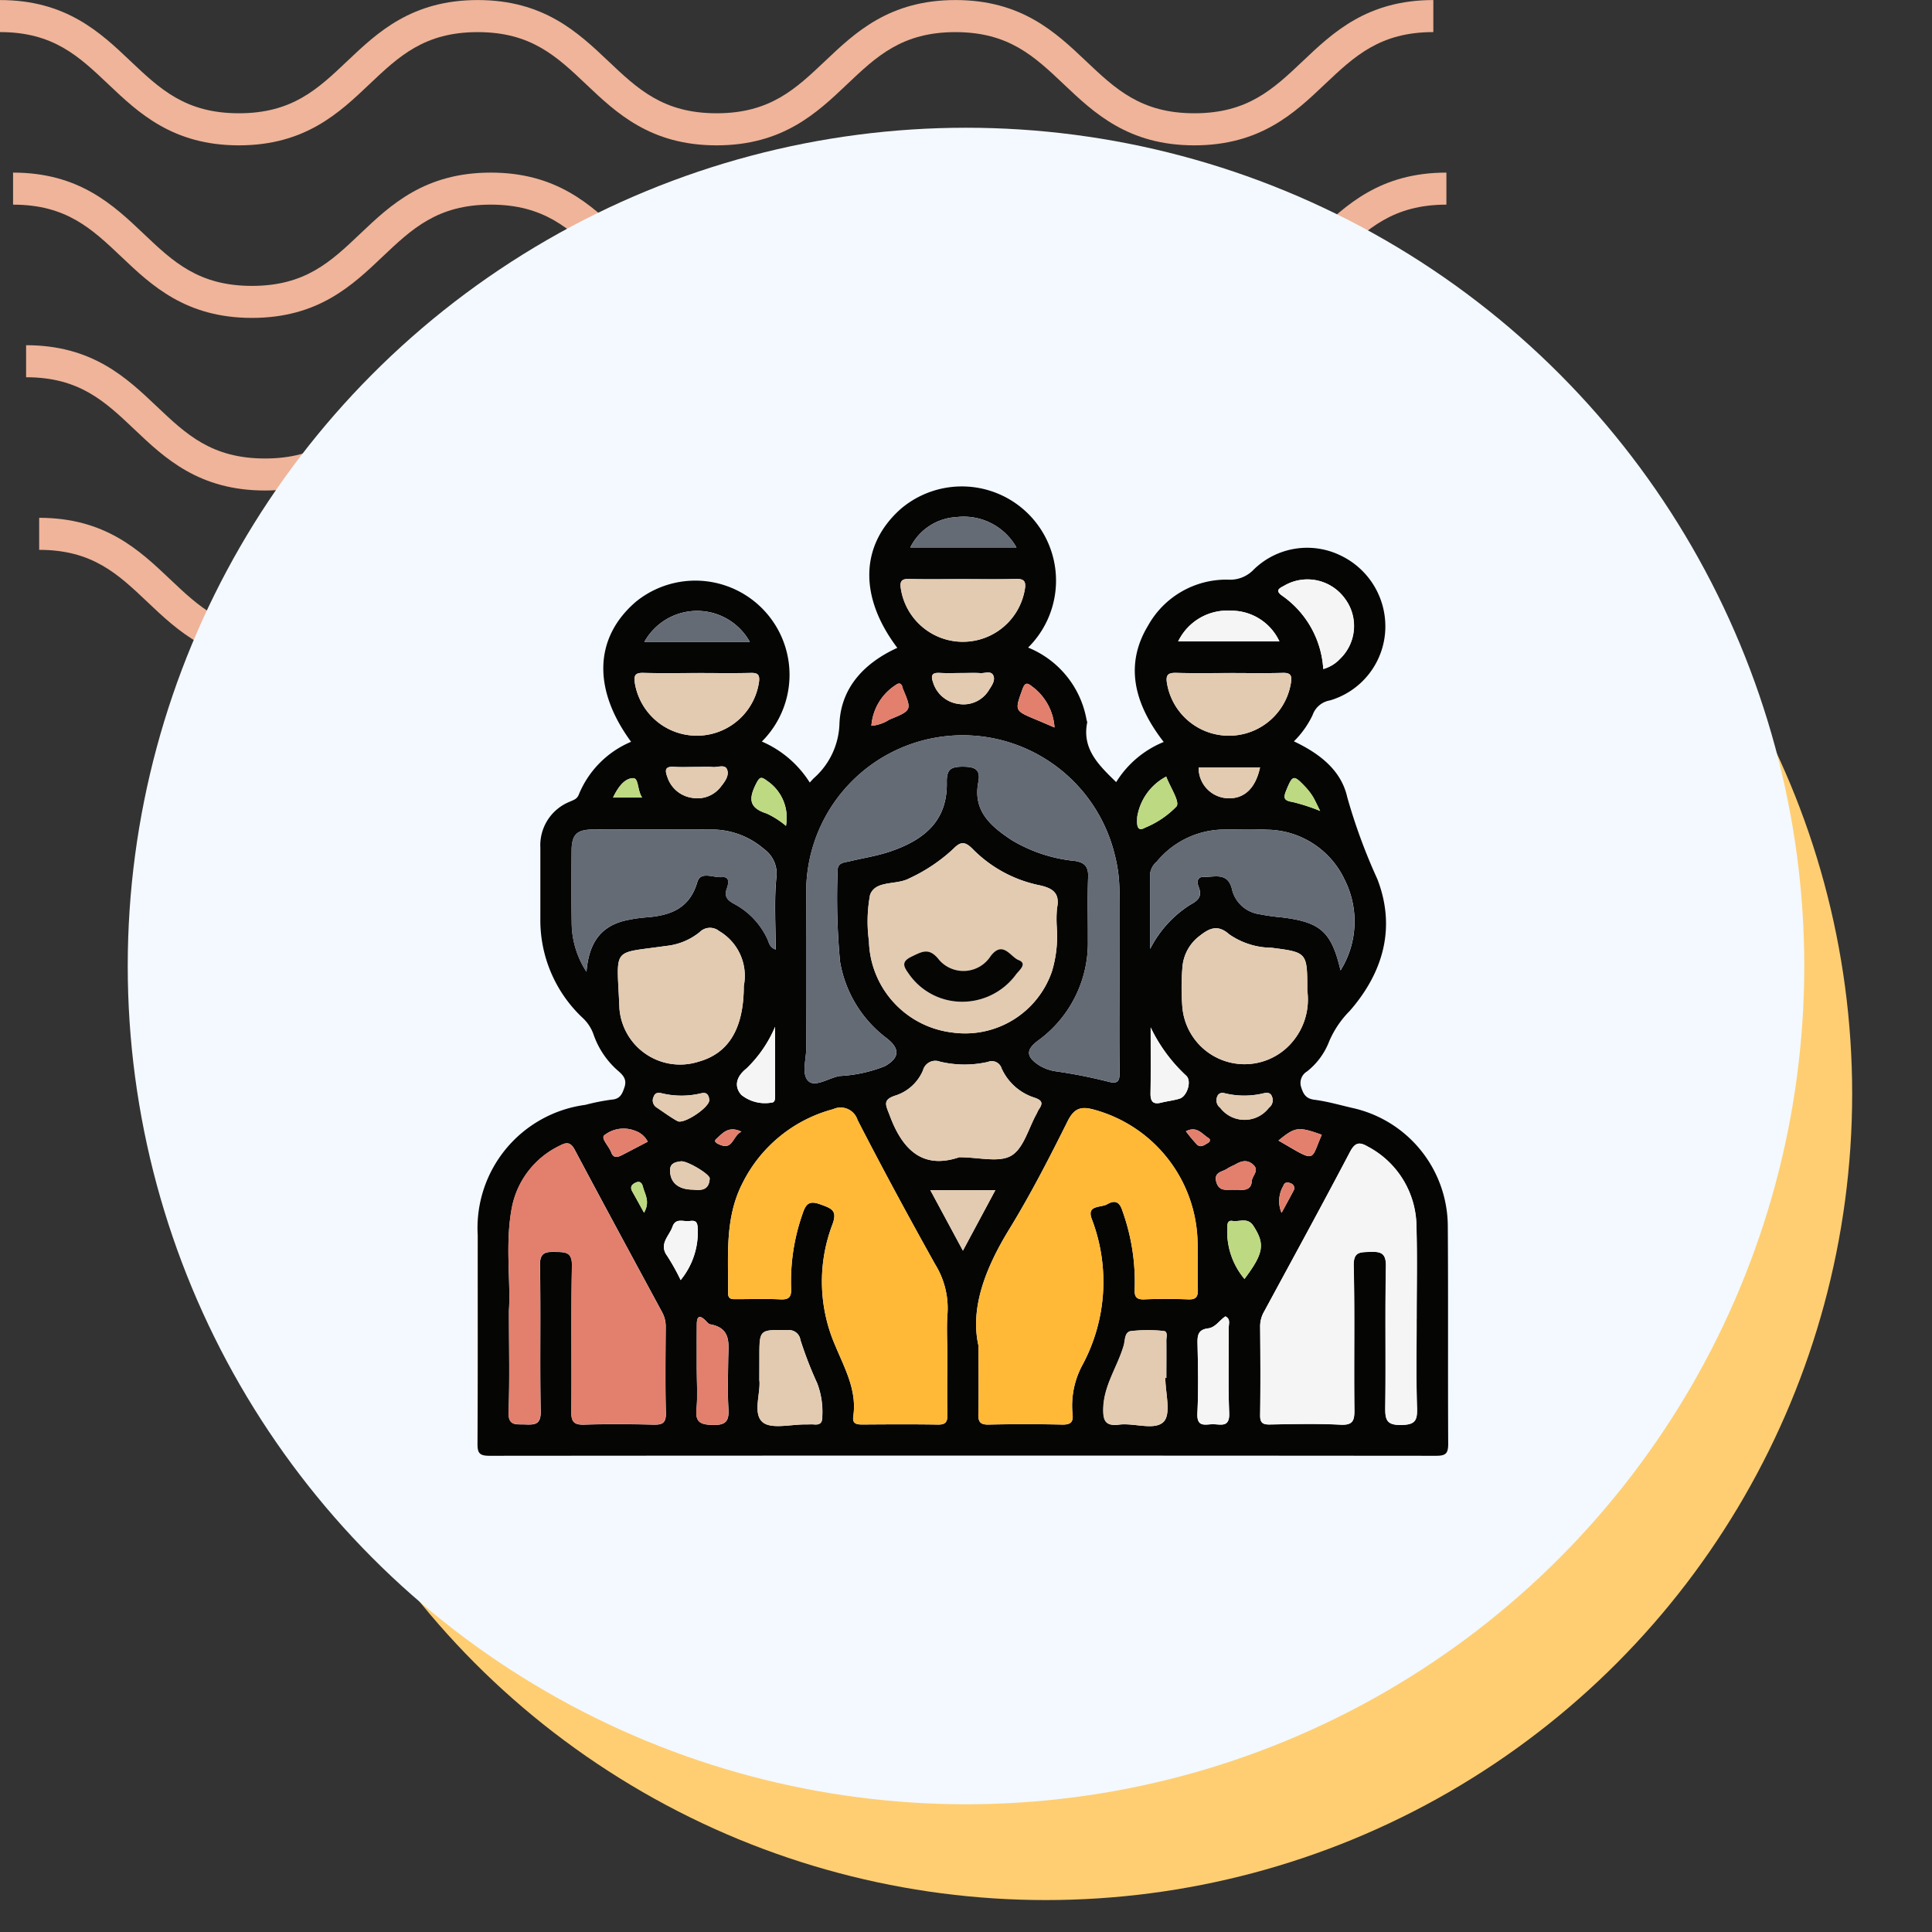 <svg xmlns="http://www.w3.org/2000/svg" xmlns:xlink="http://www.w3.org/1999/xlink" width="121" height="121" viewBox="0 0 121 121">
  <rect x="0" y="0" width="121" height="121" fill="#333333" stroke="none"/>
  <defs>
    <clipPath id="clip-path">
      <rect id="Rectángulo_400938" data-name="Rectángulo 400938" width="121" height="121" transform="translate(0 0)" fill="none"/>
    </clipPath>
    <clipPath id="clip-path-2">
      <rect id="Rectángulo_401073" data-name="Rectángulo 401073" width="92.219" height="41.532" fill="#efb499"/>
    </clipPath>
  </defs>
  <g id="Grupo_1119979" data-name="Grupo 1119979" transform="translate(-740.496 -4872)">
    <g id="Grupo_1105097" data-name="Grupo 1105097" transform="translate(352.828 -1141)">
      <rect id="Rectángulo_401103" data-name="Rectángulo 401103" width="121" height="121" transform="translate(387.668 6013)" fill="none"/>
      <g id="Grupo_1099348" data-name="Grupo 1099348" transform="translate(387.668 6013)">
        <g id="Grupo_1099282" data-name="Grupo 1099282">
          <g id="Grupo_1099281" data-name="Grupo 1099281" clip-path="url(#clip-path-2)">
            <path id="Trazado_873375" data-name="Trazado 873375" d="M74.8,9.1c-4.139,0-6.28-2.03-8.17-3.821-1.855-1.756-3.452-3.274-6.792-3.274s-4.937,1.517-6.792,3.274C51.161,7.072,49.023,9.1,44.881,9.1s-6.28-2.03-8.169-3.821C34.857,3.525,33.26,2.007,29.92,2.007s-4.937,1.517-6.789,3.274C21.241,7.072,19.1,9.1,14.962,9.1S8.679,7.072,6.789,5.281C4.937,3.525,3.34,2.007,0,2.007V0C4.139,0,6.28,2.033,8.17,3.821c1.855,1.759,3.452,3.274,6.792,3.274S19.9,5.58,21.75,3.824C23.637,2.033,25.781,0,29.92,0s6.283,2.033,8.17,3.821c1.855,1.759,3.452,3.274,6.792,3.274s4.937-1.514,6.792-3.274C53.56,2.033,55.7,0,59.843,0s6.283,2.033,8.17,3.821C69.867,5.58,71.464,7.094,74.8,7.094S79.742,5.58,81.6,3.821C83.483,2.033,85.624,0,89.766,0V2.007c-3.34,0-4.937,1.517-6.792,3.274C81.084,7.072,78.943,9.1,74.8,9.1" transform="translate(2.453 32.43)" fill="#efb499"/>
            <path id="Trazado_873376" data-name="Trazado 873376" d="M74.8,9.1c-4.139,0-6.283-2.03-8.17-3.824-1.855-1.756-3.452-3.27-6.792-3.27s-4.937,1.514-6.792,3.27C51.164,7.072,49.023,9.1,44.881,9.1s-6.283-2.03-8.17-3.824c-1.855-1.756-3.452-3.27-6.792-3.27s-4.937,1.517-6.789,3.27C21.241,7.072,19.1,9.1,14.962,9.1S8.679,7.072,6.789,5.278C4.937,3.522,3.34,2.007,0,2.007V0C4.139,0,6.283,2.03,8.17,3.821c1.855,1.759,3.452,3.274,6.792,3.274S19.9,5.58,21.75,3.821C23.637,2.03,25.781,0,29.92,0S36.2,2.03,38.093,3.821c1.852,1.759,3.449,3.274,6.789,3.274s4.937-1.514,6.792-3.274C53.56,2.03,55.7,0,59.843,0s6.283,2.03,8.17,3.821C69.867,5.58,71.464,7.094,74.8,7.094S79.742,5.58,81.6,3.821C83.486,2.03,85.627,0,89.769,0V2.007c-3.34,0-4.94,1.517-6.8,3.27C81.084,7.072,78.943,9.1,74.8,9.1" transform="translate(1.635 21.62)" fill="#efb499"/>
            <path id="Trazado_873377" data-name="Trazado 873377" d="M74.8,9.1c-4.139,0-6.283-2.03-8.169-3.824-1.855-1.756-3.452-3.27-6.792-3.27s-4.937,1.514-6.792,3.27C51.164,7.072,49.02,9.1,44.881,9.1s-6.283-2.03-8.17-3.824c-1.855-1.756-3.452-3.27-6.792-3.27s-4.937,1.517-6.789,3.27C21.241,7.072,19.1,9.1,14.962,9.1S8.678,7.072,6.789,5.278C4.937,3.522,3.34,2.007,0,2.007V0C4.139,0,6.283,2.03,8.169,3.821c1.851,1.759,3.452,3.274,6.792,3.274S19.9,5.58,21.75,3.821C23.637,2.03,25.781,0,29.92,0S36.2,2.03,38.093,3.821c1.852,1.759,3.449,3.274,6.789,3.274s4.937-1.514,6.792-3.274C53.56,2.03,55.7,0,59.843,0s6.283,2.03,8.17,3.821C69.867,5.58,71.464,7.094,74.8,7.094S79.742,5.58,81.6,3.821C83.486,2.03,85.624,0,89.769,0V2.007c-3.34,0-4.941,1.517-6.8,3.27C81.084,7.072,78.943,9.1,74.8,9.1" transform="translate(0.818 10.81)" fill="#efb499"/>
            <path id="Trazado_873378" data-name="Trazado 873378" d="M74.8,9.1c-4.139,0-6.28-2.03-8.17-3.821-1.855-1.756-3.452-3.27-6.792-3.27s-4.937,1.514-6.789,3.27C51.164,7.069,49.023,9.1,44.881,9.1s-6.28-2.03-8.169-3.821c-1.855-1.756-3.452-3.27-6.792-3.27s-4.937,1.514-6.789,3.267C21.245,7.069,19.1,9.1,14.962,9.1S8.678,7.069,6.789,5.278C4.937,3.522,3.34,2.007,0,2.007V0C4.139,0,6.283,2.03,8.17,3.821c1.855,1.756,3.452,3.27,6.792,3.27S19.9,5.577,21.75,3.821C23.64,2.03,25.781,0,29.92,0s6.28,2.03,8.173,3.821c1.852,1.756,3.449,3.27,6.789,3.27s4.937-1.514,6.792-3.27C53.563,2.03,55.7,0,59.843,0s6.28,2.03,8.17,3.821c1.855,1.756,3.452,3.27,6.792,3.27s4.937-1.514,6.792-3.27C83.486,2.03,85.627,0,89.769,0V2.007c-3.344,0-4.941,1.514-6.8,3.27C81.084,7.069,78.943,9.1,74.8,9.1" transform="translate(0 0.003)" fill="#efb499"/>
          </g>
        </g>
      </g>
      <circle id="Elipse_11504" data-name="Elipse 11504" cx="50.5" cy="50.5" r="50.5" transform="translate(402.668 6031)" fill="#ffce73"/>
      <circle id="Elipse_11503" data-name="Elipse 11503" cx="52.5" cy="52.5" r="52.5" transform="translate(395.668 6021)" fill="#f3f9ff"/>
    </g>
    <g id="Grupo_1105100" data-name="Grupo 1105100" transform="translate(766.438 4897.804)">
      <rect id="Rectángulo_401104" data-name="Rectángulo 401104" width="68" height="69" transform="translate(-0.438 -0.804)" fill="none"/>
      <g id="Grupo_1105110" data-name="Grupo 1105110" transform="translate(-1186.412 -683.532)">
        <path id="Trazado_897167" data-name="Trazado 897167" d="M1199.995,704.186c-2.422-3.3-2.306-6.516.283-8.757a5.9,5.9,0,0,1,7.906,8.741,6.662,6.662,0,0,1,3,2.567c.132-.14.194-.213.262-.278a4.734,4.734,0,0,0,1.6-3.445c.111-2.251,1.579-3.78,3.622-4.712-2.418-3.2-2.326-6.434.208-8.695a5.9,5.9,0,0,1,7.984,8.678,6.01,6.01,0,0,1,3.659,4.515c.012.064.051.132.039.191-.324,1.646.716,2.65,1.818,3.721a6.285,6.285,0,0,1,2.976-2.515c-2.023-2.607-2.351-5.015-.982-7.283a5.61,5.61,0,0,1,5.015-2.883,2.032,2.032,0,0,0,1.605-.632,4.784,4.784,0,0,1,5.439-.882,4.917,4.917,0,0,1,2.794,4.771,4.832,4.832,0,0,1-3.452,4.305,1.4,1.4,0,0,0-1.095.922,5.824,5.824,0,0,1-1.169,1.643c1.577.749,2.958,1.784,3.341,3.5a35.683,35.683,0,0,0,1.882,5.121c1.175,3.027.386,5.839-1.726,8.261a6.1,6.1,0,0,0-1.293,1.918,4.4,4.4,0,0,1-1.381,1.872.841.841,0,0,0-.365,1c.136.429.3.71.83.776.8.1,1.592.333,2.386.515a7.616,7.616,0,0,1,5.964,7.407c.032,4.542,0,9.084.025,13.625,0,.612-.157.75-.757.75q-29.652-.025-59.3,0c-.631,0-.741-.19-.737-.768.024-4.346.01-8.692.014-13.037a7.779,7.779,0,0,1,6.746-8.174,12.957,12.957,0,0,1,1.628-.325c.552-.035.681-.368.819-.787.15-.455-.058-.719-.381-1a5.318,5.318,0,0,1-1.569-2.326,2.623,2.623,0,0,0-.7-1.036,8.393,8.393,0,0,1-2.621-6.222c0-1.47,0-2.941,0-4.411a2.937,2.937,0,0,1,1.823-2.871c.236-.111.466-.154.583-.449A6.077,6.077,0,0,1,1199.995,704.186Zm30.584,14.793c0-1.8-.007-3.594,0-5.391a9.137,9.137,0,0,0-.293-2.324,9.8,9.8,0,0,0-19.321,2.5q-.015,4.8,0,9.605c0,.713-.313,1.657.143,2.076.422.387,1.27-.2,1.933-.326a8.851,8.851,0,0,0,2.851-.618c.927-.527.952-1.088.123-1.742a7.577,7.577,0,0,1-2.935-4.814,43.228,43.228,0,0,1-.149-5.67c-.019-.523.4-.522.733-.6.823-.2,1.668-.326,2.469-.589,2.525-.828,3.678-2.19,3.635-4.372-.016-.8.254-.97,1-.969s1.133.161.975.966c-.355,1.806.779,2.763,2.068,3.62a9.469,9.469,0,0,0,3.961,1.316c.641.095.872.362.847,1.02-.049,1.305-.01,2.613-.016,3.92a7.571,7.571,0,0,1-3.137,6.326c-.755.57-.733,1,.077,1.53a2.775,2.775,0,0,0,1.1.388,31.3,31.3,0,0,1,3.163.624c.646.177.793.044.784-.593C1230.561,722.9,1230.579,720.939,1230.579,718.979ZM1219.8,742.514c0-.849-.053-1.7.013-2.546a5.226,5.226,0,0,0-.774-3.052c-1.668-2.988-3.3-6-4.862-9.041a1.112,1.112,0,0,0-1.53-.678,8.885,8.885,0,0,0-5.668,4.619c-1.134,2.2-.889,4.567-.91,6.907,0,.4.266.373.531.373.914,0,1.83-.034,2.742.013.586.03.7-.193.673-.73a12.73,12.73,0,0,1,.711-4.609c.225-.7.455-.862,1.156-.6.661.244,1.053.365.719,1.253a10.046,10.046,0,0,0,.2,7.627c.583,1.4,1.348,2.77,1.108,4.386-.071.477.222.512.593.51,1.567-.011,3.134-.021,4.7.005.477.008.612-.153.6-.615C1219.779,745.061,1219.8,743.787,1219.8,742.514Zm1.953-.513c0,1.8.021,3.038-.01,4.278-.012.5.113.684.646.672q2.3-.052,4.6,0c.513.01.717-.138.653-.657a5.368,5.368,0,0,1,.592-3.023,11,11,0,0,0,.622-9.173c-.363-.919.563-.717.957-.947.439-.257.755-.2.942.379a13.166,13.166,0,0,1,.782,4.893c-.029.485.064.712.616.686.912-.042,1.828-.036,2.741,0,.487.018.608-.169.595-.622-.03-1.077.027-2.156-.027-3.231a8.79,8.79,0,0,0-6.411-8.011c-.784-.226-1.269-.183-1.7.672-1.148,2.3-2.326,4.6-3.67,6.793C1222.187,737.148,1221.219,739.649,1221.749,742Zm27.444-1.666c0-1.926.041-3.853-.011-5.778a5.7,5.7,0,0,0-3.047-5.021c-.51-.3-.794-.277-1.114.332-1.756,3.343-3.571,6.656-5.367,9.979a1.865,1.865,0,0,0-.261.924c.014,1.861.023,3.722,0,5.582-.007.489.164.6.616.588,1.469-.025,2.941-.063,4.406.013.783.04.888-.244.88-.931-.037-3,.029-6.008-.043-9.009-.022-.91.4-.858,1.031-.883.709-.028,1,.1.987.925-.06,2.937,0,5.876-.041,8.813-.011.789.088,1.124,1.02,1.105.867-.017.991-.3.969-1.058C1249.159,744.057,1249.2,742.2,1249.193,740.335Zm-56.851-.5c0,2.394.053,4.355-.024,6.31-.036.912.472.778,1.026.8.611.023,1.006.018.989-.837-.061-3.034.012-6.071-.047-9.106-.016-.824.321-.877.967-.864s1.056,0,1.036.9c-.068,3.034-.007,6.07-.04,9.106-.007.643.176.832.816.812,1.435-.046,2.872-.036,4.308,0,.556.013.813-.079.8-.731-.047-1.794-.022-3.59-.011-5.385a1.879,1.879,0,0,0-.229-.934c-1.828-3.384-3.662-6.765-5.466-10.161-.252-.475-.494-.5-.917-.271a5.448,5.448,0,0,0-3.019,3.872C1192.089,735.632,1192.468,737.962,1192.343,739.837Zm34.316-24a7.374,7.374,0,0,1,.01-1.229c.2-.965-.29-1.264-1.144-1.443a8.16,8.16,0,0,1-4.148-2.27c-.5-.5-.768-.45-1.228.023a10.515,10.515,0,0,1-2.753,1.834c-.808.426-2.1.093-2.437,1.028a9.053,9.053,0,0,0-.066,2.915c0,.065,0,.131.007.2a5.921,5.921,0,0,0,5.2,5.5,5.747,5.747,0,0,0,6.245-3.811A7.6,7.6,0,0,0,1226.658,715.833Zm-29.459,2.755c.134-1.7.806-2.77,2.292-3.175a8.749,8.749,0,0,1,1.544-.239c1.466-.127,2.627-.577,3.1-2.194.209-.721,1.011-.272,1.536-.32.543-.051.416.439.321.7-.192.534.042.753.474.986a4.754,4.754,0,0,1,2.052,2.169c.114.234.133.553.53.679,0-1.527-.1-3.006.039-4.461a1.909,1.909,0,0,0-.782-1.843,5,5,0,0,0-3.233-1.212c-2.482-.005-4.965-.009-7.447,0-1.04,0-1.35.31-1.359,1.335-.013,1.5-.021,3.006.007,4.507A5.653,5.653,0,0,0,1197.2,718.588Zm47.227-.089a5.8,5.8,0,0,0,.256-5.675,5.441,5.441,0,0,0-4.84-3.134c-.878-.048-1.761-.023-2.641-.01a5.505,5.505,0,0,0-4.284,2.006,1.194,1.194,0,0,0-.418.751q0,2.361,0,4.723a7.047,7.047,0,0,1,2.49-2.757c.491-.264.792-.511.551-1.125-.1-.246-.147-.645.324-.632.705.019,1.536-.331,1.782.86a2.056,2.056,0,0,0,1.683,1.473,13.643,13.643,0,0,0,1.45.205C1243.176,715.486,1243.859,716.087,1244.426,718.5Zm-37.372.966a3.248,3.248,0,0,0-1.547-3.426.908.908,0,0,0-1.219.066,3.987,3.987,0,0,1-2.137.869c-3.433.5-3.048-.022-2.888,3.917a3.808,3.808,0,0,0,4.95,3.329C1206.1,723.7,1207.053,722.163,1207.054,719.465Zm35.288.279c0-2.37,0-2.371-2.239-2.661a4.7,4.7,0,0,1-2.658-.845c-.734-.653-1.275-.349-1.861.113a2.716,2.716,0,0,0-1.068,2.009,15.315,15.315,0,0,0,0,2.441,3.91,3.91,0,0,0,6.432,2.641A4.107,4.107,0,0,0,1242.342,719.744Zm-21.785,10.46c1.228,0,2.475.354,3.247-.1s1.077-1.715,1.585-2.623c.047-.085.076-.182.131-.261.265-.379.25-.576-.265-.748a3.379,3.379,0,0,1-2.061-1.839.64.64,0,0,0-.854-.4,6.585,6.585,0,0,1-3.007-.018.8.8,0,0,0-1.058.541,2.8,2.8,0,0,1-1.675,1.566c-.911.278-.65.618-.4,1.291C1217.014,729.791,1218.3,730.972,1220.557,730.2Zm.274-36.207c-1.142,0-2.284.022-3.425-.01-.517-.014-.586.187-.515.636a3.933,3.933,0,0,0,7.76.02c.094-.543-.076-.671-.59-.656C1222.985,694.02,1221.908,694,1220.831,694Zm-16.653,5.882c-1.142,0-2.284.021-3.425-.01-.5-.014-.6.16-.529.626a3.935,3.935,0,0,0,7.778-.056c.053-.43-.052-.578-.5-.568C1206.4,699.9,1205.287,699.879,1204.178,699.879Zm33.3,0c-1.109,0-2.219.022-3.327-.01-.509-.014-.688.107-.595.654a3.933,3.933,0,0,0,7.76-.016c.072-.446.01-.654-.511-.638C1239.7,699.9,1238.587,699.879,1237.478,699.879Zm-4.024,44.144h.066c0-.781.007-1.563,0-2.344,0-.21.107-.567-.166-.591a9.391,9.391,0,0,0-2.043.006c-.412.054-.367.585-.455.894-.382,1.331-1.246,2.493-1.283,3.953-.02.792.151,1.117.995,1.011.956-.12,2.251.4,2.8-.2C1233.824,746.229,1233.454,744.96,1233.454,744.023Zm-25.429.129c.1.8-.43,2.086.2,2.635.539.474,1.794.133,2.733.151.162,0,.326-.012.488,0,.359.033.53-.08.521-.481a5.029,5.029,0,0,0-.315-2.094,23.866,23.866,0,0,1-1.053-2.72.72.72,0,0,0-.807-.61c-1.762-.034-1.761-.054-1.761,1.686Zm35.32-44.525a2.247,2.247,0,0,0,1.037-.624,2.858,2.858,0,0,0,.3-3.812,2.892,2.892,0,0,0-3.742-.807c-.253.153-.7.283-.159.658A6.048,6.048,0,0,1,1243.346,699.627Zm-39.24,43.887c0,.815.062,1.636-.017,2.443-.083.844.236.994,1.024,1.015.876.023,1.023-.3.976-1.062-.062-1.007-.024-2.02-.013-3.031.011-.938.238-1.971-1.127-2.211-.111-.02-.208-.152-.3-.243-.413-.408-.539-.2-.541.253C1204.1,741.624,1204.107,742.569,1204.105,743.515Zm33.109-3.344c-.37.24-.618.7-1.1.754-.59.073-.662.411-.65.927.034,1.464.066,2.932-.008,4.393-.046.92.538.674,1,.681s1.029.218.992-.693c-.073-1.787-.017-3.58-.028-5.37C1237.425,740.629,1237.553,740.332,1237.214,740.171ZM1240.6,697.9a3.326,3.326,0,0,0-3.054-1.926,3.421,3.421,0,0,0-3.288,1.926Zm-16.47-5.886a3.791,3.791,0,0,0-3.764-1.9,3.43,3.43,0,0,0-2.884,1.9Zm-23.3,5.913h6.6A3.779,3.779,0,0,0,1200.827,697.927Zm19.948,38.129,2.032-3.789h-4.073Zm11.759-13.987c0,1.372.016,2.743-.009,4.115-.009.519.144.736.679.6.379-.095.772-.135,1.144-.25.473-.146.779-1.117.408-1.44A10.031,10.031,0,0,1,1232.533,722.07Zm-23.521-.036a7.873,7.873,0,0,1-1.793,2.614c-.653.519-.788,1.128-.32,1.655a2.372,2.372,0,0,0,1.892.481c.239-.007.221-.28.221-.475Q1209.012,724.171,1209.012,722.033Zm11.775-22.154c-.488,0-.978.02-1.465-.006-.463-.024-.573.142-.423.571a1.928,1.928,0,0,0,1.617,1.375,1.861,1.861,0,0,0,1.911-.911c.175-.267.4-.6.238-.9-.15-.28-.529-.1-.805-.123C1221.5,699.86,1221.144,699.879,1220.786,699.879Zm-16.647,5.881c-.488,0-.978.024-1.464-.006-.569-.035-.57.219-.41.646a1.913,1.913,0,0,0,1.569,1.3,1.846,1.846,0,0,0,1.806-.736c.247-.307.515-.693.358-1.056-.138-.32-.578-.114-.883-.14C1204.793,705.739,1204.465,705.76,1204.14,705.76Zm35.246.029h-3.849a1.9,1.9,0,0,0,1.8,1.933C1238.371,707.777,1239.1,707.121,1239.385,705.789ZM1203.1,737.9a4.762,4.762,0,0,0,1.074-3.168c-.015-.442-.094-.594-.508-.532-.379.057-.878-.219-1.079.361s-.881,1.081-.322,1.838A13.4,13.4,0,0,1,1203.1,737.9Zm35.311-.071c1.217-1.617,1.291-2.191.563-3.318-.365-.565-.872-.243-1.313-.317-.222-.037-.326.078-.32.343A4.616,4.616,0,0,0,1238.409,737.827Zm-4.9-31.464a3.48,3.48,0,0,0-1.819,2.544c0,.268-.1,1,.495.656a5.785,5.785,0,0,0,1.973-1.335C1234.368,707.922,1233.771,707.057,1233.508,706.363Zm3.627,19.825a.345.345,0,0,0-.44.231.588.588,0,0,0,.194.688,1.919,1.919,0,0,0,3.048,0,.589.589,0,0,0,.2-.687c-.1-.293-.332-.272-.561-.216A5.157,5.157,0,0,1,1237.135,726.188Zm-32.244.446c-.021-.3-.144-.521-.486-.442a5.268,5.268,0,0,1-2.51,0c-.2-.049-.4-.03-.48.205a.523.523,0,0,0,.178.688c.433.288.851.6,1.305.853C1203.3,728.162,1204.9,727.084,1204.891,726.634Zm4.8-17.18a2.787,2.787,0,0,0-1.179-2.822c-.378-.281-.468-.268-.71.219-.47.946-.393,1.485.68,1.825A5.428,5.428,0,0,1,1209.7,709.454Zm5.349-6.272a2.441,2.441,0,0,0,1.126-.386c1.417-.58,1.414-.589.848-1.933a.85.85,0,0,1-.024-.094c-.072-.249-.21-.3-.421-.142A3.333,3.333,0,0,0,1215.045,703.182Zm11.47.11a3.47,3.47,0,0,0-1.425-2.587c-.306-.249-.44-.211-.587.2-.477,1.333-.5,1.324.827,1.879C1225.683,702.933,1226.033,703.086,1226.515,703.292Zm-22.63,28.945c.394.025.993.116,1.036-.705.013-.259-1.408-1.119-1.807-1.07-.305.037-.664.1-.676.525C1202.418,731.76,1202.915,732.233,1203.885,732.236Zm33.855.006c.1,0,.195-.006.291,0,.42.033.807-.01.839-.542.021-.349.508-.667.076-1.044-.391-.341-.772-.206-1.155.026a4.189,4.189,0,0,0-.432.216c-.292.229-.885.2-.714.842S1237.307,732.226,1237.74,732.242Zm-36.7-3.012a1.375,1.375,0,0,0-.787-.68,1.952,1.952,0,0,0-1.923.267c-.26.187.282.694.418,1.074.146.406.424.31.7.167C1199.968,729.793,1200.48,729.522,1201.041,729.23Zm39.5-.073c2.4,1.391,1.984,1.324,2.711-.362C1241.781,728.273,1241.59,728.3,1240.542,729.157Zm2.612-20.638c-.214-.424-.328-.693-.48-.936a3.889,3.889,0,0,0-.479-.606c-.712-.748-.773-.706-1.167.254-.216.526-.1.641.419.729A12.206,12.206,0,0,1,1243.154,708.519Zm-44.289-.843h1.825c-.31-.446-.2-1.225-.566-1.216C1199.572,706.474,1199.167,707.046,1198.865,707.676Zm1.941,26.006c.4-.705.049-1.159-.067-1.629-.062-.25-.2-.394-.489-.245-.256.131-.315.3-.176.545C1200.292,732.743,1200.506,733.137,1200.806,733.682Zm39.929.009c.306-.565.532-.972.747-1.386a.308.308,0,0,0-.17-.466c-.212-.1-.4-.063-.463.157A1.876,1.876,0,0,0,1240.735,733.691Zm-33.824-5.089c-.833-.4-1.2.124-1.576.452-.22.19.107.316.254.376C1206.383,729.754,1206.354,728.855,1206.911,728.6Zm27.836-.024a9.3,9.3,0,0,0,.688.826c.24.231.478.026.7-.1.143-.082.151-.232.03-.3C1235.756,728.761,1235.436,728.224,1234.747,728.578Z" transform="translate(0 0)" fill="#050504"/>
        <path id="Trazado_897168" data-name="Trazado 897168" d="M1314.562,783.2c0,1.96-.018,3.921.01,5.881.009.637-.138.77-.784.593a31.287,31.287,0,0,0-3.163-.624,2.777,2.777,0,0,1-1.1-.388c-.81-.53-.831-.96-.077-1.53a7.571,7.571,0,0,0,3.137-6.326c.006-1.307-.033-2.615.016-3.92.024-.657-.207-.925-.848-1.02a9.469,9.469,0,0,1-3.961-1.316c-1.289-.856-2.423-1.814-2.069-3.62.158-.805-.238-.964-.975-.966s-1.011.164-1,.969c.043,2.182-1.11,3.544-3.635,4.372-.8.263-1.647.389-2.469.589-.335.081-.751.08-.733.6a43.2,43.2,0,0,0,.149,5.67,7.576,7.576,0,0,0,2.935,4.814c.828.653.8,1.214-.123,1.742a8.854,8.854,0,0,1-2.851.618c-.663.129-1.511.713-1.933.326-.456-.419-.14-1.363-.143-2.076q-.022-4.8,0-9.605a9.8,9.8,0,0,1,19.321-2.5,9.126,9.126,0,0,1,.293,2.324C1314.555,779.606,1314.562,781.4,1314.562,783.2Z" transform="translate(-83.983 -64.221)" fill="#656b75"/>
        <path id="Trazado_897169" data-name="Trazado 897169" d="M1284.059,902.255c0,1.273-.017,2.547.009,3.82.01.462-.125.623-.6.615-1.567-.026-3.134-.016-4.7-.005-.37,0-.664-.032-.593-.51.241-1.616-.525-2.982-1.108-4.386a10.046,10.046,0,0,1-.2-7.627c.334-.887-.058-1.009-.719-1.253-.7-.259-.932-.093-1.157.6a12.728,12.728,0,0,0-.711,4.609c.028.537-.087.759-.673.73-.912-.047-1.828-.013-2.742-.013-.265,0-.534.029-.53-.374.021-2.339-.225-4.71.91-6.907a8.885,8.885,0,0,1,5.668-4.619,1.112,1.112,0,0,1,1.53.678c1.564,3.043,3.194,6.053,4.861,9.041a5.226,5.226,0,0,1,.775,3.052C1284.006,900.554,1284.059,901.406,1284.059,902.255Z" transform="translate(-64.263 -159.742)" fill="#ffb937"/>
        <path id="Trazado_897170" data-name="Trazado 897170" d="M1349.72,901.809c-.53-2.351.438-4.853,1.935-7.294,1.344-2.191,2.521-4.49,3.67-6.793.427-.855.912-.9,1.7-.672a8.791,8.791,0,0,1,6.411,8.011c.054,1.075,0,2.155.027,3.231.012.453-.108.64-.6.622-.913-.034-1.829-.04-2.741,0-.552.025-.645-.2-.616-.686a13.169,13.169,0,0,0-.782-4.893c-.187-.574-.5-.635-.942-.379-.394.23-1.32.028-.957.947a11,11,0,0,1-.622,9.173,5.37,5.37,0,0,0-.591,3.023c.064.519-.14.668-.653.657q-2.3-.047-4.6,0c-.533.012-.659-.175-.646-.672C1349.74,904.847,1349.72,903.606,1349.72,901.809Z" transform="translate(-127.97 -159.809)" fill="#ffb937"/>
        <path id="Trazado_897171" data-name="Trazado 897171" d="M1450.053,909.253c0,1.861-.036,3.722.019,5.582.022.761-.1,1.04-.969,1.057-.932.019-1.031-.316-1.02-1.1.043-2.937-.019-5.876.041-8.813.017-.826-.278-.953-.987-.925-.632.025-1.053-.027-1.031.883.072,3,.006,6.006.043,9.009.008.687-.1.971-.88.931-1.465-.075-2.937-.037-4.406-.013-.452.008-.623-.1-.616-.588.028-1.86.018-3.721,0-5.582a1.865,1.865,0,0,1,.261-.924c1.8-3.323,3.611-6.636,5.367-9.979.32-.609.6-.629,1.114-.331a5.7,5.7,0,0,1,3.047,5.021C1450.093,905.4,1450.052,907.327,1450.053,909.253Z" transform="translate(-200.859 -168.919)" fill="#f5f5f5"/>
        <path id="Trazado_897172" data-name="Trazado 897172" d="M1200.268,908.672c.125-1.875-.253-4.205.182-6.5a5.448,5.448,0,0,1,3.019-3.872c.424-.225.665-.2.917.271,1.8,3.4,3.639,6.777,5.466,10.161a1.878,1.878,0,0,1,.229.934c-.011,1.795-.036,3.591.011,5.385.017.653-.24.744-.8.731-1.436-.032-2.873-.042-4.308,0-.64.02-.822-.169-.815-.812.033-3.035-.027-6.072.041-9.106.02-.9-.393-.883-1.036-.9s-.983.041-.967.864c.059,3.034-.014,6.071.047,9.106.017.855-.377.86-.989.837-.554-.022-1.061.113-1.026-.8C1200.321,913.027,1200.268,911.067,1200.268,908.672Z" transform="translate(-7.925 -168.835)" fill="#e2806d"/>
        <path id="Trazado_897173" data-name="Trazado 897173" d="M1326.754,807.659a7.605,7.605,0,0,1-.313,2.747,5.747,5.747,0,0,1-6.245,3.811,5.921,5.921,0,0,1-5.2-5.5c0-.065-.007-.131-.007-.2a9.05,9.05,0,0,1,.066-2.915c.336-.934,1.629-.6,2.437-1.028a10.515,10.515,0,0,0,2.753-1.834c.46-.473.727-.526,1.228-.023a8.159,8.159,0,0,0,4.148,2.27c.854.179,1.343.478,1.144,1.443A7.357,7.357,0,0,0,1326.754,807.659Zm-6.189,4.626a4.182,4.182,0,0,0,3.619-1.677c.172-.25.771-.692.179-.918-.509-.195-.984-1.264-1.755-.247a2.023,2.023,0,0,1-3.212.248c-.625-.81-1.057-.548-1.732-.223-.619.3-.544.574-.22,1.021A4.058,4.058,0,0,0,1320.565,812.285Z" transform="translate(-100.096 -91.826)" fill="#e3cbb1"/>
        <path id="Trazado_897174" data-name="Trazado 897174" d="M1221.277,806.882a5.65,5.65,0,0,1-.93-3.065c-.028-1.5-.02-3-.007-4.507.009-1.024.319-1.331,1.359-1.335,2.482-.01,4.965-.007,7.447,0a5,5,0,0,1,3.233,1.212,1.909,1.909,0,0,1,.782,1.843c-.143,1.455-.039,2.934-.039,4.461-.4-.126-.417-.444-.53-.679a4.754,4.754,0,0,0-2.052-2.169c-.432-.232-.666-.452-.474-.986.095-.264.222-.754-.321-.7-.524.049-1.326-.4-1.536.321-.47,1.618-1.632,2.067-3.1,2.194a8.752,8.752,0,0,0-1.544.239C1222.084,804.112,1221.412,805.181,1221.277,806.882Z" transform="translate(-24.078 -88.294)" fill="#656b75"/>
        <path id="Trazado_897175" data-name="Trazado 897175" d="M1417.039,806.743c-.567-2.412-1.25-3.013-3.646-3.314a13.6,13.6,0,0,1-1.45-.205,2.056,2.056,0,0,1-1.683-1.473c-.247-1.191-1.077-.841-1.783-.86-.471-.013-.421.386-.324.632.241.614-.061.86-.551,1.125a7.047,7.047,0,0,0-2.49,2.757q0-2.362,0-4.723a1.194,1.194,0,0,1,.418-.751,5.506,5.506,0,0,1,4.285-2.006c.88-.013,1.763-.038,2.641.01a5.441,5.441,0,0,1,4.84,3.134A5.8,5.8,0,0,1,1417.039,806.743Z" transform="translate(-172.614 -88.243)" fill="#656b75"/>
        <path id="Trazado_897176" data-name="Trazado 897176" d="M1243.07,833.011c0,2.7-.959,4.235-2.841,4.756a3.808,3.808,0,0,1-4.95-3.329c-.16-3.939-.546-3.414,2.888-3.917a3.987,3.987,0,0,0,2.137-.869.908.908,0,0,1,1.219-.066A3.247,3.247,0,0,1,1243.07,833.011Z" transform="translate(-36.016 -113.546)" fill="#e3cbb1"/>
        <path id="Trazado_897177" data-name="Trazado 897177" d="M1423.039,833.394a4.107,4.107,0,0,1-1.389,3.7,3.91,3.91,0,0,1-6.432-2.641,15.3,15.3,0,0,1,0-2.441,2.717,2.717,0,0,1,1.068-2.009c.586-.463,1.128-.766,1.861-.113a4.7,4.7,0,0,0,2.658.845C1423.039,831.023,1423.039,831.024,1423.039,833.394Z" transform="translate(-180.697 -113.65)" fill="#e3cbb1"/>
        <path id="Trazado_897178" data-name="Trazado 897178" d="M1325.425,877.919c-2.255.768-3.543-.413-4.355-2.589-.251-.673-.512-1.012.4-1.291a2.8,2.8,0,0,0,1.675-1.566.8.8,0,0,1,1.058-.541,6.582,6.582,0,0,0,3.007.018.64.64,0,0,1,.854.4,3.379,3.379,0,0,0,2.061,1.839c.515.172.531.37.265.748-.055.079-.084.176-.131.261-.508.908-.811,2.168-1.585,2.623S1326.653,877.919,1325.425,877.919Z" transform="translate(-104.868 -147.715)" fill="#e3cbb1"/>
        <path id="Trazado_897179" data-name="Trazado 897179" d="M1329.4,718c1.077,0,2.154.023,3.229-.01.514-.016.684.112.59.656a3.933,3.933,0,0,1-7.76-.02c-.071-.45,0-.651.515-.636C1327.114,718.026,1328.256,718,1329.4,718Z" transform="translate(-108.567 -24.006)" fill="#e3cbb1"/>
        <path id="Trazado_897180" data-name="Trazado 897180" d="M1244.455,747.99c1.109,0,2.219.017,3.328-.008.445-.01.55.138.5.568a3.935,3.935,0,0,1-7.778.056c-.071-.465.028-.639.529-.626C1242.171,748.011,1243.314,747.99,1244.455,747.99Z" transform="translate(-40.277 -48.111)" fill="#e3cbb1"/>
        <path id="Trazado_897181" data-name="Trazado 897181" d="M1414.335,747.988c1.109,0,2.219.023,3.327-.01.521-.015.582.192.511.638a3.933,3.933,0,0,1-7.76.015c-.093-.547.085-.668.594-.654C1412.116,748.01,1413.225,747.988,1414.335,747.988Z" transform="translate(-176.857 -48.109)" fill="#e3cbb1"/>
        <path id="Trazado_897182" data-name="Trazado 897182" d="M1394.059,960.831c0,.938.369,2.206-.1,2.725-.545.607-1.839.084-2.8.2-.844.106-1.014-.219-.995-1.011.037-1.46.9-2.622,1.283-3.953.089-.309.044-.84.455-.894a9.4,9.4,0,0,1,2.043-.006c.273.024.163.38.166.591.011.781,0,1.562,0,2.343Z" transform="translate(-160.605 -216.809)" fill="#e3cbb1"/>
        <path id="Trazado_897183" data-name="Trazado 897183" d="M1279.882,960.929V959.5c0-1.74,0-1.72,1.761-1.686a.72.72,0,0,1,.807.61,23.836,23.836,0,0,0,1.054,2.72,5.03,5.03,0,0,1,.315,2.094c.009.4-.162.514-.521.481-.161-.015-.325,0-.488,0-.939-.018-2.193.322-2.733-.151C1279.452,963.015,1279.98,961.73,1279.882,960.929Z" transform="translate(-71.857 -216.777)" fill="#e3cbb1"/>
        <path id="Trazado_897184" data-name="Trazado 897184" d="M1448.852,723.718a6.047,6.047,0,0,0-2.568-4.585c-.537-.375-.094-.5.159-.658a2.892,2.892,0,0,1,3.742.807,2.858,2.858,0,0,1-.3,3.812A2.248,2.248,0,0,1,1448.852,723.718Z" transform="translate(-205.507 -24.091)" fill="#f5f5f5"/>
        <path id="Trazado_897185" data-name="Trazado 897185" d="M1260.251,956.929c0-.945,0-1.891,0-2.836,0-.453.128-.66.54-.253.093.091.189.224.3.243,1.365.24,1.137,1.273,1.127,2.211-.012,1.01-.05,2.024.013,3.031.047.762-.1,1.085-.976,1.062-.788-.021-1.107-.171-1.024-1.015C1260.312,958.566,1260.25,957.745,1260.251,956.929Z" transform="translate(-56.145 -213.415)" fill="#e2806d"/>
        <path id="Trazado_897186" data-name="Trazado 897186" d="M1421.96,953.437c.339.162.211.459.213.692.011,1.79-.045,3.583.028,5.37.037.911-.515.7-.992.693s-1.048.239-1-.681c.073-1.461.042-2.929.008-4.393-.012-.516.06-.854.65-.927C1421.343,954.132,1421.59,953.677,1421.96,953.437Z" transform="translate(-184.747 -213.266)" fill="#f5f5f5"/>
        <path id="Trazado_897187" data-name="Trazado 897187" d="M1420.425,730.039h-6.342a3.421,3.421,0,0,1,3.288-1.926A3.327,3.327,0,0,1,1420.425,730.039Z" transform="translate(-179.826 -32.14)" fill="#f5f5f5"/>
        <path id="Trazado_897188" data-name="Trazado 897188" d="M1335.209,700.029h-6.648a3.431,3.431,0,0,1,2.884-1.9A3.791,3.791,0,0,1,1335.209,700.029Z" transform="translate(-111.08 -8.015)" fill="#656b75"/>
        <path id="Trazado_897189" data-name="Trazado 897189" d="M1243.66,730.156a3.779,3.779,0,0,1,6.6,0h-6.6Z" transform="translate(-42.833 -32.229)" fill="#656b75"/>
        <path id="Trazado_897190" data-name="Trazado 897190" d="M1336.989,916.933l-2.041-3.789h4.073Z" transform="translate(-116.214 -180.877)" fill="#e3cbb1"/>
        <path id="Trazado_897191" data-name="Trazado 897191" d="M1405.259,861.16a10.027,10.027,0,0,0,2.222,3.026c.37.323.065,1.294-.408,1.44-.371.115-.765.155-1.144.25-.535.134-.688-.083-.679-.6C1405.275,863.9,1405.259,862.531,1405.259,861.16Z" transform="translate(-172.726 -139.09)" fill="#f5f5f5"/>
        <path id="Trazado_897192" data-name="Trazado 897192" d="M1275.588,860.975q0,2.137,0,4.275c0,.2.018.467-.221.475a2.371,2.371,0,0,1-1.892-.481c-.468-.528-.333-1.136.32-1.655A7.874,7.874,0,0,0,1275.588,860.975Z" transform="translate(-66.576 -138.942)" fill="#f5f5f5"/>
        <path id="Trazado_897193" data-name="Trazado 897193" d="M1337.418,747.9c.358,0,.718-.019,1.074.006.276.019.655-.158.805.123.159.3-.063.634-.238.9a1.861,1.861,0,0,1-1.911.911,1.928,1.928,0,0,1-1.617-1.375c-.151-.429-.04-.6.423-.571C1336.44,747.922,1336.93,747.9,1337.418,747.9Z" transform="translate(-116.632 -48.023)" fill="#e3cbb1"/>
        <path id="Trazado_897194" data-name="Trazado 897194" d="M1252.493,777.871c.326,0,.653-.021.976.006.3.026.745-.18.883.14.157.363-.111.749-.358,1.056a1.846,1.846,0,0,1-1.806.736,1.912,1.912,0,0,1-1.569-1.3c-.16-.427-.16-.681.41-.646C1251.515,777.9,1252,777.871,1252.493,777.871Z" transform="translate(-48.353 -72.111)" fill="#e3cbb1"/>
        <path id="Trazado_897195" data-name="Trazado 897195" d="M1424.457,778.162c-.282,1.332-1.015,1.988-2.047,1.933a1.9,1.9,0,0,1-1.8-1.933Z" transform="translate(-185.071 -72.373)" fill="#e3cbb1"/>
        <path id="Trazado_897196" data-name="Trazado 897196" d="M1250.928,926.619a13.384,13.384,0,0,0-.835-1.5c-.559-.757.117-1.246.322-1.838s.7-.3,1.079-.36c.414-.062.493.089.508.532A4.764,4.764,0,0,1,1250.928,926.619Z" transform="translate(-47.83 -188.721)" fill="#f5f5f5"/>
        <path id="Trazado_897197" data-name="Trazado 897197" d="M1430.865,926.49a4.616,4.616,0,0,1-1.07-3.292c-.006-.266.1-.38.32-.343.441.073.948-.248,1.313.317C1432.156,924.3,1432.082,924.873,1430.865,926.49Z" transform="translate(-192.456 -188.663)" fill="#bdd982"/>
        <path id="Trazado_897198" data-name="Trazado 897198" d="M1402.795,781.088c.263.694.86,1.56.649,1.866a5.784,5.784,0,0,1-1.973,1.335c-.6.339-.491-.388-.495-.656A3.48,3.48,0,0,1,1402.795,781.088Z" transform="translate(-169.287 -74.725)" fill="#bdd982"/>
        <path id="Trazado_897199" data-name="Trazado 897199" d="M1426.786,882.1a5.159,5.159,0,0,0,2.443.021c.229-.056.462-.077.561.216a.589.589,0,0,1-.2.687,1.92,1.92,0,0,1-3.048,0,.588.588,0,0,1-.194-.688A.345.345,0,0,1,1426.786,882.1Z" transform="translate(-189.651 -155.913)" fill="#e3cbb1"/>
        <path id="Trazado_897200" data-name="Trazado 897200" d="M1249.9,882.544c.01.45-1.594,1.529-1.993,1.309-.454-.25-.872-.565-1.305-.853a.523.523,0,0,1-.178-.688c.085-.236.284-.254.481-.205a5.269,5.269,0,0,0,2.51,0C1249.76,882.023,1249.884,882.241,1249.9,882.544Z" transform="translate(-45.013 -155.91)" fill="#e3cbb1"/>
        <path id="Trazado_897201" data-name="Trazado 897201" d="M1280.009,784.522a5.439,5.439,0,0,0-1.209-.777c-1.073-.34-1.149-.879-.68-1.825.242-.487.332-.5.71-.219A2.788,2.788,0,0,1,1280.009,784.522Z" transform="translate(-70.313 -75.069)" fill="#bdd982"/>
        <path id="Trazado_897202" data-name="Trazado 897202" d="M1316.144,754.035a3.333,3.333,0,0,1,1.529-2.555c.21-.156.349-.107.421.142a.875.875,0,0,0,.023.094c.566,1.344.569,1.353-.848,1.933A2.438,2.438,0,0,1,1316.144,754.035Z" transform="translate(-101.099 -50.854)" fill="#e2806d"/>
        <path id="Trazado_897203" data-name="Trazado 897203" d="M1365.151,754.194c-.482-.206-.833-.359-1.185-.506-1.327-.555-1.3-.546-.827-1.879.147-.411.281-.45.587-.2A3.47,3.47,0,0,1,1365.151,754.194Z" transform="translate(-138.636 -50.903)" fill="#e2806d"/>
        <path id="Trazado_897204" data-name="Trazado 897204" d="M1253.319,905.705c-.971,0-1.468-.477-1.447-1.251.012-.429.37-.487.676-.525.4-.048,1.82.811,1.806,1.07C1254.313,905.822,1253.713,905.73,1253.319,905.705Z" transform="translate(-49.434 -173.469)" fill="#e3cbb1"/>
        <path id="Trazado_897205" data-name="Trazado 897205" d="M1427.231,905.682c-.433-.015-.927.138-1.095-.5s.422-.613.714-.842a4.213,4.213,0,0,1,.432-.216c.383-.232.763-.367,1.155-.026.432.376-.055.7-.076,1.044-.032.532-.419.575-.839.542C1427.426,905.676,1427.328,905.683,1427.231,905.682Z" transform="translate(-189.491 -173.44)" fill="#e2806d"/>
        <path id="Trazado_897206" data-name="Trazado 897206" d="M1233.359,894.273c-.561.292-1.073.563-1.589.827-.278.143-.557.239-.7-.167-.136-.38-.679-.886-.419-1.074a1.952,1.952,0,0,1,1.922-.267A1.376,1.376,0,0,1,1233.359,894.273Z" transform="translate(-32.318 -165.043)" fill="#e2806d"/>
        <path id="Trazado_897207" data-name="Trazado 897207" d="M1446.125,894.382c1.048-.862,1.239-.884,2.711-.362C1448.109,895.707,1448.526,895.773,1446.125,894.382Z" transform="translate(-205.583 -165.225)" fill="#e2806d"/>
        <path id="Trazado_897208" data-name="Trazado 897208" d="M1450.3,783.636a12.184,12.184,0,0,0-1.707-.56c-.524-.088-.635-.2-.419-.729.394-.96.455-1,1.167-.254a3.877,3.877,0,0,1,.479.606C1449.972,782.944,1450.085,783.212,1450.3,783.636Z" transform="translate(-207.146 -75.117)" fill="#bdd982"/>
        <path id="Trazado_897209" data-name="Trazado 897209" d="M1233.655,782.8c.3-.63.707-1.2,1.258-1.216.362-.009.256.771.566,1.216Z" transform="translate(-34.791 -75.122)" fill="#bdd982"/>
        <path id="Trazado_897210" data-name="Trazado 897210" d="M1240.248,912.43c-.3-.545-.514-.939-.733-1.329-.139-.249-.08-.414.176-.545.292-.149.427-.005.489.245C1240.3,911.271,1240.652,911.724,1240.248,912.43Z" transform="translate(-39.442 -178.748)" fill="#bdd982"/>
        <path id="Trazado_897211" data-name="Trazado 897211" d="M1446.417,912.593a1.876,1.876,0,0,1,.114-1.695c.066-.22.251-.26.463-.157a.308.308,0,0,1,.17.466C1446.949,911.621,1446.723,912.028,1446.417,912.593Z" transform="translate(-205.682 -178.902)" fill="#e2806d"/>
        <path id="Trazado_897212" data-name="Trazado 897212" d="M1267.915,893.873c-.557.254-.528,1.153-1.323.828-.146-.06-.473-.186-.254-.376C1266.718,894,1267.082,893.477,1267.915,893.873Z" transform="translate(-61.004 -165.272)" fill="#e2806d"/>
        <path id="Trazado_897213" data-name="Trazado 897213" d="M1416.583,893.858c.689-.354,1.009.183,1.414.423.121.072.113.222-.03.3-.219.125-.456.329-.7.1A9.332,9.332,0,0,1,1416.583,893.858Z" transform="translate(-181.836 -165.28)" fill="#e2806d"/>
        <path id="Trazado_897214" data-name="Trazado 897214" d="M1330,839.529a4.058,4.058,0,0,1-3.121-1.8c-.323-.447-.4-.723.22-1.021.675-.325,1.106-.587,1.731.223a2.023,2.023,0,0,0,3.212-.248c.771-1.017,1.246.052,1.755.247.592.227-.008.668-.179.918A4.182,4.182,0,0,1,1330,839.529Z" transform="translate(-109.531 -119.07)" fill="#050504"/>
      </g>
    </g>
  </g>
</svg>
